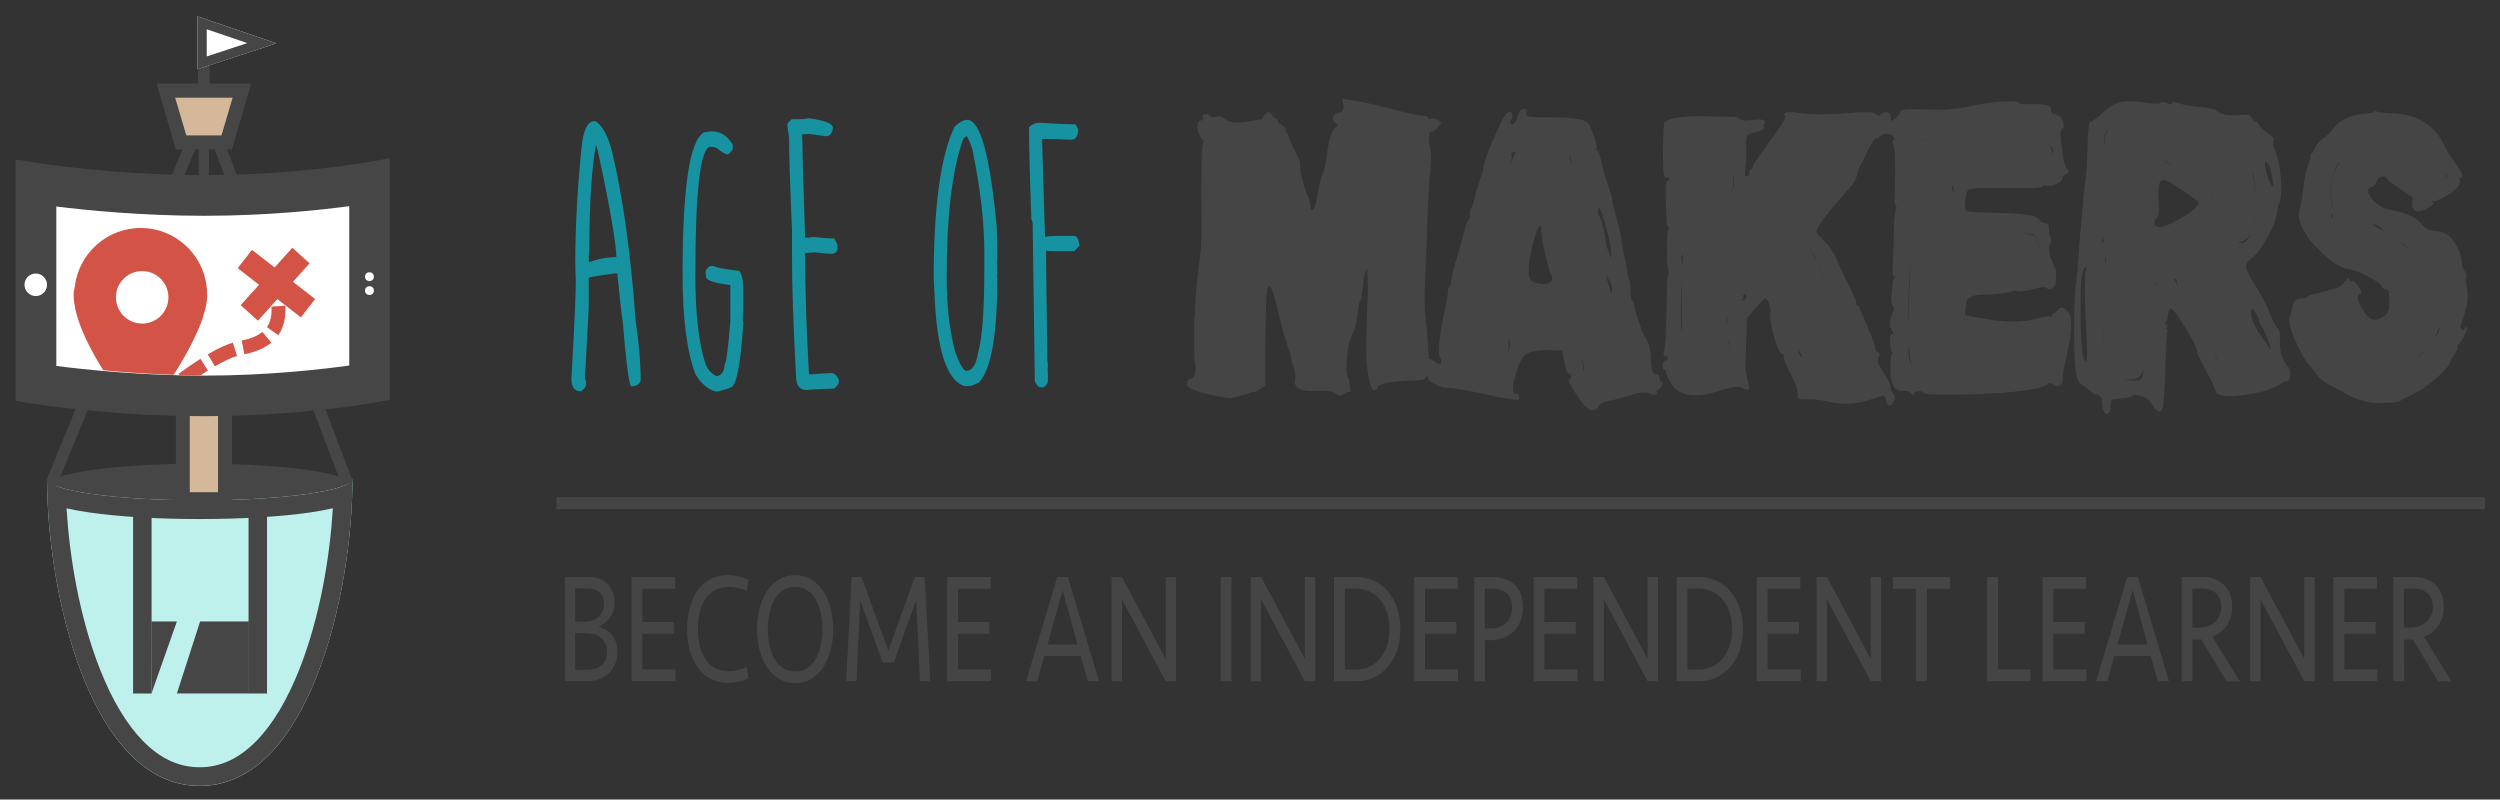 <?xml version="1.0" encoding="utf-8"?>
<!-- Generator: Adobe Illustrator 24.2.1, SVG Export Plug-In . SVG Version: 6.00 Build 0)  -->
<svg version="1.1" id="Layer_1" xmlns="http://www.w3.org/2000/svg" xmlns:xlink="http://www.w3.org/1999/xlink" x="0px" y="0px"
	 viewBox="0 0 2152.5 688.4" xml:space="preserve">
<rect x="0" y="0" width="2152.5" height="688.4" fill="#333333" stroke="none"/>
<style type="text/css">
	.st0{fill:#464646;}
	.st1{fill:#BFF1EC;}
	.st2{fill:#D4B899;}
	.st3{fill:#FFFFFF;}
	.st4{clip-path:url(#SVGID_2_);fill:#D35446;}
	.st5{clip-path:url(#SVGID_2_);fill:#FFFFFF;}
	.st6{clip-path:url(#SVGID_2_);}
	.st7{fill:#D35446;}
	.st8{opacity:0.97;}
	.st9{fill-rule:evenodd;clip-rule:evenodd;fill:#464646;}
	.st10{fill:#1695A3;}
</style>
<g>
	<ellipse class="st0" cx="172" cy="418" rx="131.5" ry="18.8"/>
	<g>
		<path class="st1" d="M303.5,412c0,100-37.8,264.7-131.5,264.7S40.5,512,40.5,412c0,10.4,58.9,18.8,131.5,18.8
			C244.6,430.8,303.5,422.3,303.5,412z"/>
		<path class="st0" d="M286.6,437.6c-2.5,41.1-10.9,93.2-28.7,138.3c-10.6,26.8-23.1,47.8-37.3,62.2c-14.9,15.1-30.8,22.5-48.7,22.5
			c-17.9,0-33.8-7.4-48.7-22.5C109.1,623.7,96.5,602.8,86,576c-17.8-45.1-26.2-97.2-28.7-138.3c5.6,1.3,12.1,2.4,19.4,3.5
			c25.6,3.7,59.4,5.7,95.2,5.7c35.9,0,69.7-2,95.3-5.7C274.5,440.1,281,438.9,286.6,437.6 M303.5,412c0,10.4-58.9,18.8-131.5,18.8
			c-72.6,0-131.5-8.4-131.5-18.8C40.5,512,78.3,676.6,172,676.6S303.5,512,303.5,412L303.5,412z"/>
	</g>
	<g>
		<rect x="157.4" y="174.1" class="st2" width="36.3" height="255.7"/>
		<path class="st0" d="M199.7,435.8h-48.3V168.1h48.3V435.8z M163.4,423.8h24.3V180.1h-24.3V423.8z"/>
	</g>
	<rect x="171.1" y="101.5" class="st0" width="8.8" height="63.1"/>
	<path class="st0" d="M45.1,419c-0.6,0-1.3-0.1-1.9-0.4c-2.6-1.1-3.8-4-2.7-6.5l129-313.5c1.1-2.6,4-3.8,6.5-2.7
		c2.6,1.1,3.8,4,2.7,6.5l-129,313.5C49,417.8,47.1,419,45.1,419z"/>
	
		<rect x="234.6" y="90.5" transform="matrix(0.935 -0.354 0.354 0.935 -76.202 101.626)" class="st0" width="10" height="337.1"/>
	<g>
		<path class="st3" d="M318.1,329.7c0,0-63.1,11.2-142.3,11.2S31,330.3,31,330.3V157.8c0,0,65.9,10.5,144.9,10.5
			s142.3-11.2,142.3-11.2V329.7z"/>
		<path class="st0" d="M175.9,358.3c-79.6,0-144.9-10.3-147.7-10.8l-14.7-2.4V137.3l20.3,3.2c0.6,0.1,65.6,10.3,142.1,10.3
			c76.4,0,138.6-10.8,139.2-10.9l20.5-3.6l0,208l-14.5,2.6C318.5,347.4,255.6,358.3,175.9,358.3z M48.5,315.1
			c23.5,3,72.4,8.3,127.4,8.3c54.7,0,102-5.5,124.8-8.7V177.5c-25.2,3.4-71.2,8.3-124.8,8.3c-54.1,0-101.6-4.8-127.4-8V315.1z"/>
	</g>
	<g>
		<polygon class="st2" points="195.2,122.6 155.9,122.6 142.8,78 208.3,78 		"/>
		<path class="st0" d="M199.7,128.6h-48.3L134.8,72h81.5L199.7,128.6z M160.4,116.6h30.3l9.6-32.5h-49.5L160.4,116.6z"/>
	</g>
	<path class="st0" d="M175.5,83c-2.8,0-5-2.2-5-5V21.2c0-2.8,2.2-5,5-5s5,2.2,5,5V78C180.5,80.8,178.3,83,175.5,83z"/>
	<g>
		<polygon class="st3" points="238,37.3 170,59.6 170,14.1 		"/>
		<path class="st0" d="M178,25.2l34.9,11.9L178,48.6V25.2 M170,14.1v45.6L238,37.3L170,14.1L170,14.1z"/>
	</g>
	<g>
		<defs>
			<path id="SVGID_1_" d="M312.2,312.7c0,0-59.2,10.5-133.4,10.5s-135.9-9.9-135.9-9.9V151.5c0,0,61.8,9.9,135.9,9.9
				s133.4-10.5,133.4-10.5V312.7z"/>
		</defs>
		<clipPath id="SVGID_2_">
			<use xlink:href="#SVGID_1_"  style="overflow:visible;"/>
		</clipPath>
		<path class="st4" d="M178.3,253.5v0.2c0,0.5,0.1,0.9,0.1,1.4c-0.3,7-2.4,15.2-5.7,23.8C158.1,316.6,121,363,121,363
			s-57.6-67.6-57.6-109.4c0-2.1,0.3-4.2,0.9-6.1c3.1-28.8,27.3-51.2,56.9-51.2C152.7,196.3,178.3,221.9,178.3,253.5z"/>
		<circle class="st5" cx="122.4" cy="256" r="22.6"/>
		
			<rect x="227.9" y="209.8" transform="matrix(0.615 -0.789 0.789 0.615 -101.02 281.684)" class="st4" width="20" height="68.9"/>
		
			<rect x="203.7" y="234.6" transform="matrix(0.669 -0.743 0.743 0.669 -103.381 257.144)" class="st4" width="66.5" height="20"/>
		<g class="st6">
			<path class="st7" d="M123,362.5l-8.1-8.9c0.1-0.1,3.7-3.4,9.6-8.3l7.8,9.1C126.6,359.3,123,362.5,123,362.5z"/>
			<path class="st7" d="M137.7,349.8l-7.7-9.2c6-5,12-9.8,17.8-14.2l7.3,9.5C149.5,340.2,143.6,344.9,137.7,349.8z M160.8,331.6
				l-7.1-9.7c6.7-4.9,13.1-9.3,18.9-13l6.4,10.1C173.4,322.6,167.3,326.9,160.8,331.6z M185,315.4l-6.1-10.3
				c8.2-4.8,15.5-8.3,21.6-10.1l3.6,11.5C198.8,308,192.4,311.1,185,315.4z M210.4,305l-2.3-11.8c7.7-1.5,13.7-4,17.8-7.4l7.7,9.2
				C227.9,299.7,220.1,303.1,210.4,305z M239.6,288.6l-9.8-6.9c2.7-3.8,4-8.6,4-14.6c0-1,0-2-0.1-3.1l12-0.8
				c0.1,1.3,0.1,2.6,0.1,3.9C245.7,275.5,243.7,282.7,239.6,288.6z"/>
			<path class="st7" d="M232.8,257.4c-0.3-1.6-0.5-3.1-0.8-4.4c-0.7-3.9-1.3-7-1-9.6l11.9,1.4c-0.1,0.9,0.5,3.8,0.9,6
				c0.3,1.5,0.6,3,0.8,4.7L232.8,257.4z"/>
		</g>
	</g>
	<rect x="214" y="439" class="st0" width="15.9" height="158.1"/>
	<rect x="114.6" y="439" class="st0" width="15.9" height="158.1"/>
	<polygon class="st0" points="152.3,535.1 130.3,535.1 130.4,597.1 	"/>
	<polygon class="st0" points="214.3,535.1 172.3,535.1 152.3,597.1 214.3,597.1 	"/>
	<circle class="st3" cx="30.8" cy="245.2" r="9.7"/>
	<circle class="st3" cx="318.1" cy="238.2" r="3.8"/>
	<circle class="st3" cx="318.1" cy="250.2" r="3.8"/>
</g>
<g class="st8">
	<g>
		<path class="st0" d="M531.5,561.4c0,3.7-0.6,7.1-1.9,10.2c-1.2,3.1-3,5.8-5.3,8s-5,3.9-8.3,5.1c-3.2,1.2-6.8,1.8-10.7,1.8h-19
			v-89.7h20.9c3.2,0,6.2,0.5,8.9,1.5c2.7,1,5,2.5,6.9,4.4c1.9,1.9,3.4,4.2,4.5,6.9c1,2.7,1.6,5.6,1.6,8.9c0,5.2-1.3,9.6-3.9,13.1
			s-5.9,6.2-10,8c5,1.3,9,3.7,11.9,7.4C530,550.7,531.5,555.5,531.5,561.4z M503.8,535.3c2.3,0,4.4-0.4,6.4-1.1
			c2-0.7,3.7-1.7,5.2-3.1c1.4-1.3,2.6-2.9,3.4-4.8c0.8-1.9,1.2-4,1.2-6.4c0-4.4-1.3-7.8-3.8-10c-2.5-2.2-5.8-3.3-9.9-3.3h-11.1v28.7
			H503.8z M522.6,561c0-2.7-0.5-5-1.4-7s-2.2-3.7-3.9-5s-3.5-2.3-5.7-2.9c-2.2-0.6-4.5-0.9-6.9-0.9h-9.5v31.5H506
			c5.1,0,9.1-1.3,12.1-4C521.1,570.1,522.6,566.2,522.6,561z"/>
		<path class="st0" d="M543.8,496.8h37.5v10.1h-28.2v28.7h27v10.1h-27v30.7h28.5v10.1h-37.8V496.8z"/>
		<path class="st0" d="M626.6,495.2c3,0,6.2,0.4,9.5,1.1c3.3,0.8,6.1,1.8,8.3,3l-1.5,9.6c-2.3-1.1-4.7-2-7.4-2.6
			c-2.6-0.7-5.2-1-7.8-1c-8.4,0-15,3.1-19.7,9.4c-4.7,6.3-7.1,15.3-7.1,26.9c0,11.7,2.4,20.7,7.1,26.9c4.7,6.3,11.3,9.4,19.7,9.4
			c2.6,0,5.2-0.3,7.8-1s5.1-1.5,7.4-2.6l1.5,9.6c-2.2,1.3-5,2.3-8.3,3c-3.3,0.8-6.5,1.1-9.5,1.1c-5.5,0-10.5-1.2-14.8-3.5
			c-4.3-2.3-8-5.6-11-9.7c-3-4.1-5.2-9-6.8-14.7c-1.6-5.7-2.4-11.9-2.4-18.6s0.8-12.9,2.4-18.6c1.6-5.7,3.9-10.6,6.8-14.7
			c3-4.1,6.6-7.4,11-9.7C616.1,496.4,621.1,495.2,626.6,495.2z"/>
		<path class="st0" d="M684.6,588.2c-5.3,0-9.9-1.3-14-3.8c-4.1-2.5-7.5-5.9-10.3-10.1c-2.8-4.2-4.9-9.2-6.3-14.8
			c-1.4-5.7-2.2-11.6-2.2-17.8s0.7-12.1,2.2-17.8c1.4-5.7,3.6-10.6,6.3-14.8c2.8-4.2,6.2-7.6,10.3-10.1c4.1-2.5,8.8-3.8,14-3.8
			c5.3,0,9.9,1.3,14,3.8c4.1,2.5,7.5,5.9,10.3,10.1c2.8,4.2,4.9,9.2,6.3,14.8c1.4,5.7,2.2,11.6,2.2,17.8s-0.7,12.1-2.2,17.8
			c-1.5,5.7-3.6,10.6-6.3,14.8c-2.8,4.2-6.2,7.6-10.3,10.1C694.5,586.9,689.8,588.2,684.6,588.2z M684.6,578.2
			c3.8,0,7.2-0.9,10.2-2.8c3-1.9,5.4-4.5,7.4-7.8c2-3.3,3.4-7.2,4.4-11.7c1-4.4,1.5-9.2,1.5-14.2c0-5-0.5-9.8-1.5-14.2
			s-2.5-8.3-4.4-11.6c-2-3.3-4.4-5.9-7.4-7.8c-3-1.9-6.4-2.9-10.2-2.9c-3.8,0-7.2,1-10.2,2.9c-3,1.9-5.4,4.5-7.4,7.8
			c-2,3.3-3.4,7.1-4.4,11.6c-1,4.4-1.5,9.2-1.5,14.2c0,5,0.5,9.8,1.5,14.2c1,4.4,2.5,8.3,4.4,11.7c2,3.3,4.4,5.9,7.4,7.8
			C677.3,577.2,680.7,578.2,684.6,578.2z"/>
		<path class="st0" d="M787.7,496.8h8.4l4.9,89.7h-8.9l-3.2-69.9l-19.4,53.8H760l-19.4-53.8l-3.2,69.9h-8.9l4.9-89.7h8.4l23,63.5
			L787.7,496.8z"/>
		<path class="st0" d="M815.5,496.8H853v10.1h-28.2v28.7h27v10.1h-27v30.7h28.5v10.1h-37.8V496.8z"/>
		<path class="st0" d="M946.2,586.5h-9.5l-6.2-21.7h-31.4l-6.1,21.7h-9.5l26.8-89.7h9.1L946.2,586.5z M901.9,554.9h25.9l-12.9-46.8
			L901.9,554.9z"/>
		<path class="st0" d="M1003.7,586.5L966,516.1v70.5h-8.9v-89.7h8.9l37.7,70.5v-70.5h8.9v89.7H1003.7z"/>
		<path class="st0" d="M1060.3,586.5h-9.3v-89.7h9.3V586.5z"/>
		<path class="st0" d="M1123.5,586.5l-37.7-70.5v70.5h-8.9v-89.7h8.9l37.7,70.5v-70.5h8.9v89.7H1123.5z"/>
		<path class="st0" d="M1148.6,496.8h18.7c5.8,0,11,1.1,15.8,3.4c4.7,2.2,8.8,5.4,12.1,9.4c3.4,4,6,8.7,7.8,14.2
			c1.8,5.5,2.7,11.5,2.7,17.9s-0.9,12.4-2.7,17.9c-1.8,5.5-4.4,10.2-7.8,14.2c-3.4,4-7.4,7.1-12.1,9.4c-4.7,2.2-10,3.4-15.8,3.4
			h-18.7V496.8z M1167.3,576.6c4,0,7.8-0.8,11.4-2.4c3.5-1.6,6.6-3.8,9.2-6.8s4.7-6.6,6.2-10.9s2.3-9.2,2.3-14.8
			c0-5.5-0.8-10.4-2.3-14.8c-1.5-4.4-3.6-8-6.2-11c-2.6-3-5.7-5.2-9.2-6.8c-3.5-1.6-7.3-2.4-11.4-2.4h-9.4v69.8H1167.3z"/>
		<path class="st0" d="M1217.6,496.8h37.5v10.1h-28.2v28.7h27v10.1h-27v30.7h28.5v10.1h-37.8V496.8z"/>
		<path class="st0" d="M1311.2,523.1c0,4.3-0.7,8.2-2.1,11.7c-1.4,3.5-3.4,6.4-5.9,8.8s-5.5,4.3-8.9,5.6c-3.4,1.3-7.1,2-11.1,2h-4.6
			v35.4h-9.3v-89.7h16.3c3.6,0,7,0.5,10.2,1.6c3.1,1.1,5.9,2.7,8.2,4.9c2.3,2.2,4.1,4.9,5.5,8.2
			C1310.5,514.8,1311.2,518.7,1311.2,523.1z M1301.9,523c0-3-0.4-5.5-1.3-7.5c-0.9-2-2.1-3.7-3.6-5c-1.5-1.3-3.3-2.2-5.4-2.8
			c-2.1-0.6-4.2-0.9-6.5-0.9h-6.7v34.4h5c2.7,0,5.2-0.4,7.4-1.2c2.3-0.8,4.2-2,5.9-3.6c1.6-1.6,2.9-3.5,3.8-5.7
			C1301.4,528.4,1301.9,525.8,1301.9,523z"/>
		<path class="st0" d="M1320.4,496.8h37.5v10.1h-28.2v28.7h27v10.1h-27v30.7h28.5v10.1h-37.8V496.8z"/>
		<path class="st0" d="M1418.6,586.5l-37.7-70.5v70.5h-8.9v-89.7h8.9l37.7,70.5v-70.5h8.9v89.7H1418.6z"/>
		<path class="st0" d="M1443.6,496.8h18.7c5.8,0,11,1.1,15.8,3.4c4.7,2.2,8.8,5.4,12.1,9.4c3.4,4,6,8.7,7.8,14.2
			c1.8,5.5,2.7,11.5,2.7,17.9s-0.9,12.4-2.7,17.9c-1.8,5.5-4.4,10.2-7.8,14.2c-3.4,4-7.4,7.1-12.1,9.4c-4.7,2.2-10,3.4-15.8,3.4
			h-18.7V496.8z M1462.3,576.6c4,0,7.8-0.8,11.4-2.4c3.5-1.6,6.6-3.8,9.2-6.8s4.7-6.6,6.2-10.9s2.3-9.2,2.3-14.8
			c0-5.5-0.8-10.4-2.3-14.8c-1.5-4.4-3.6-8-6.2-11c-2.6-3-5.7-5.2-9.2-6.8c-3.5-1.6-7.3-2.4-11.4-2.4h-9.4v69.8H1462.3z"/>
		<path class="st0" d="M1512.6,496.8h37.5v10.1h-28.2v28.7h27v10.1h-27v30.7h28.5v10.1h-37.8V496.8z"/>
		<path class="st0" d="M1610.7,586.5l-37.7-70.5v70.5h-8.9v-89.7h8.9l37.7,70.5v-70.5h8.9v89.7H1610.7z"/>
		<path class="st0" d="M1678.9,496.8v10.1H1659v79.6h-9.3v-79.6h-19.8v-10.1H1678.9z"/>
		<path class="st0" d="M1720.2,496.8v79.6h28.1v10.1h-37.4v-89.7H1720.2z"/>
		<path class="st0" d="M1758.6,496.8h37.5v10.1h-28.2v28.7h27v10.1h-27v30.7h28.5v10.1h-37.8V496.8z"/>
		<path class="st0" d="M1867.5,586.5h-9.5l-6.2-21.7h-31.4l-6.1,21.7h-9.5l26.8-89.7h9.1L1867.5,586.5z M1823.2,554.9h25.9
			l-12.9-46.8L1823.2,554.9z"/>
		<path class="st0" d="M1887.7,586.5h-9.3v-89.7h17.5c3.6,0,7,0.5,10.2,1.6c3.1,1.1,5.9,2.7,8.2,4.8c2.4,2.1,4.2,4.8,5.6,7.9
			c1.3,3.2,2,6.8,2,11c0,6.2-1.5,11.6-4.5,16.2c-3,4.6-7.2,7.9-12.6,10l23.7,38.3h-11.4l-21.9-36.1c-0.3,0-0.8,0-1.5,0.1
			c-0.7,0-1.4,0.1-2.1,0.1c-0.7,0-1.5,0-2.2,0s-1.3,0-1.7,0V586.5z M1912.6,522.4c0-2.8-0.5-5.2-1.4-7.2c-0.9-2-2.1-3.6-3.7-4.9
			c-1.6-1.2-3.3-2.1-5.4-2.7c-2-0.6-4.1-0.9-6.4-0.9h-8.1v33.8h4.6c2.8,0,5.5-0.4,7.9-1.1c2.5-0.7,4.6-1.8,6.4-3.3
			c1.8-1.5,3.2-3.4,4.3-5.7C1912,528.3,1912.6,525.6,1912.6,522.4z"/>
		<path class="st0" d="M1984,586.5l-37.7-70.5v70.5h-8.9v-89.7h8.9l37.7,70.5v-70.5h8.9v89.7H1984z"/>
		<path class="st0" d="M2009.1,496.8h37.5v10.1h-28.2v28.7h27v10.1h-27v30.7h28.5v10.1h-37.8V496.8z"/>
		<path class="st0" d="M2069.9,586.5h-9.3v-89.7h17.5c3.6,0,7,0.5,10.2,1.6c3.1,1.1,5.9,2.7,8.2,4.8c2.4,2.1,4.2,4.8,5.6,7.9
			c1.3,3.2,2,6.8,2,11c0,6.2-1.5,11.6-4.5,16.2c-3,4.6-7.2,7.9-12.6,10l23.7,38.3h-11.4l-21.9-36.1c-0.3,0-0.8,0-1.5,0.1
			c-0.7,0-1.4,0.1-2.1,0.1c-0.7,0-1.5,0-2.2,0s-1.3,0-1.7,0V586.5z M2094.7,522.4c0-2.8-0.5-5.2-1.4-7.2c-0.9-2-2.1-3.6-3.7-4.9
			c-1.6-1.2-3.3-2.1-5.4-2.7c-2-0.6-4.1-0.9-6.4-0.9h-8.1v33.8h4.6c2.8,0,5.5-0.4,7.9-1.1c2.5-0.7,4.6-1.8,6.4-3.3
			c1.8-1.5,3.2-3.4,4.3-5.7C2094.2,528.3,2094.7,525.6,2094.7,522.4z"/>
	</g>
	<g id="Shape_1">
		<g>
			<rect x="479.1" y="428.1" class="st9" width="1660.5" height="10.2"/>
		</g>
	</g>
	<g>
		<path class="st10" d="M511.5,104.4h1.2c5.9,3.6,10.7,12.3,14.2,25.8c9.2,38.2,16.1,86.9,20.4,146.1c2.9,19.2,4.3,36.3,4.3,51.3
			c-1,3.3-3.8,5-8.5,5c-2-5.1-4.3-23.6-6.9-55.5c-0.7-3.4-2.3-17.3-4.7-41.6l-1.1-0.2c-15.7,2-23.5,3.3-23.5,4v25.8l-3.3,60.6
			c0.7,1.4,1.1,3.1,1.1,5c0,1.9-1.4,4-4.3,6.3c-5.6,0-8.4-3.6-8.4-10.8c2.6-46.6,3.8-74.5,3.8-83.8c-0.3-6.1-0.5-12.3-0.5-18.5
			c0.2-31.9,2.1-65.7,5.9-101.4C503.1,110.4,506.6,104.4,511.5,104.4z M513.7,121.4c-4.2,21.6-6.3,53.1-6.3,94.2
			c-0.3,0-0.5,4.3-0.5,12.8v-2.5c8-3,16-4.5,23.9-4.5v2.5c0-13.2-5.4-44.9-16.3-94.9C512.4,123.1,512.2,120.5,513.7,121.4z"/>
		<path class="st10" d="M611.9,113.1h1.1c7.4,0,13.4,3.9,18,11.6v2.3c0,1.8-1.4,3.8-4.1,6c-2.1,0-5.1-1.7-9.2-5.1
			c-1.5-1-3.2-1.5-5.2-1.5h-1.5c-8.2,2.6-12.3,39.3-12.3,110c0,33.8,2.9,59.5,8.8,77c1.6,4.5,4.6,8,9.2,10.4h0.9
			c4.1-1.1,6.2-4.4,6.2-9.9c1.3,0,3-12.2,5-36.6v-32.1V245c3.5,0,5.2,0.3,5.2,1c-17.3-1.8-26-4.2-26-7.5l-0.5-3.3v-0.8
			c0-1.9,1.2-3.6,3.7-5.3h3.6c1.2,1.2,8.4,2.6,21.7,4.1c2.3,3.1,3.5,8.3,3.5,15.7v16.6c0,2.6-0.2,6-0.5,10.1
			c0.3,0.8,0.5,1.7,0.5,2.6c-2.4,37-6.2,55.5-11.4,55.5c0,0.4-3.4,1.5-10.2,3.3h-2.7c-6.4-2-12-6.8-16.7-14.4
			c-7.5-19-11.3-48-11.3-86.9c0-74.1,6.1-114.7,18.4-121.7L611.9,113.1z"/>
		<path class="st10" d="M697.5,101.9l1.1,0.8c-2.3,0-3.5-0.3-3.5-1c14.7,1.8,22,4.5,22,8.3v1.2c-1.1,4.1-3,6.1-5.8,6.1l-14.4-2
			c-0.7,0-2.8,0.2-6.3,0.5l0.2,4.6c0,7.3,0.8,35.4,2.4,84.3h0.5c2.4,0,4.5-0.2,6.2-0.7c7.8,0.9,13.9,1.3,18.3,1.3l2.8,5.1v2.8
			c0,3.5-1.7,5.3-5.1,5.3c-3,0-7.8-0.4-14.4-1.3c-4.4,0.4-7.1,0.7-8.3,0.7v-0.7c0,31.1,1.1,66,3.3,104.7c0.4,0,0.6,0.2,0.6,0.5
			c10.3-0.8,16.9-1.2,19.8-1.2c2.6,1.1,4.4,3.1,5.4,6v1.3c0,1.8-1.3,3.8-4,6c-13.1,0.4-21,0.9-23.6,1.3c-6.2,0-9.3-3.9-9.3-11.8
			c-2.3-42.2-3.5-77.3-3.5-105.5v-21.2c-1.7-38.9-2.5-65-2.5-78.5c-1-6.6-1.5-10.8-1.5-12.4l3.8-3.8h6.7
			C690.6,102.7,693.5,102.4,697.5,101.9z"/>
		<path class="st10" d="M832.8,103.2c11.2,0,19.7,30.8,25.4,92.4c0.3,5.9,0.5,13.2,0.5,22.2v2.6c0,1.8-0.1,3.5-0.4,5.3
			c0.2,0.4,0.4,2.2,0.4,5.3v0.7c0,3.1-0.1,4.9-0.4,5.3c0.2,1.8,0.4,2.9,0.4,3.3c0,47.5-5.2,77.1-15.6,88.8c-4.2,2.2-7.1,3.3-8.8,3.3
			h-4c-13.5-4.3-21.8-25.9-24.9-64.8l-1.5-27.2c0-62.7,6-106.5,18-131.3C825.9,105.2,829.5,103.2,832.8,103.2z M815.1,238.4
			c0,24.6,2.4,46.2,7.3,64.6c4,10.8,7.2,16.2,9.4,16.2h0.5c5,0,8.3-5.4,9.9-16.1c3.5-11.3,5.3-35.5,5.3-72.7v-13.2
			c0-25.7-3.4-55.3-10.3-88.6c-2.2-6.6-3.9-10.4-5-11.4c-1.8,0.9-3,2.3-3.5,4.3C819.7,147.4,815.1,186.3,815.1,238.4z"/>
		<path class="st10" d="M894.7,105.7c13.5,0.9,23.9,1.3,31.4,1.3l2.2,4.5c0,5.9-2.1,8.8-6.2,8.8c-8.5-0.4-16.8-0.7-24.9-0.7
			l2.4,79.5v0.5l0.2,4.3c3.1-0.6,7.1-0.8,12-0.8h12.9c2.5,0,4,2.8,4.7,8.4l-4.5,4.8H910c-6.2,0-9.3-0.2-9.3-0.7v7.3
			c0,6.4,0.3,32.9,1,79.5v7.1l0.5,4c0,2.8-0.1,4.1-0.2,4.1l0.2,3.1v7.5c0,1.8-1.2,3.5-3.7,5.3h-2.4c-1.8,0-3.5-1.7-5.1-5.1
			l-1.9-136.6l-2.1-6.6l1,2.6c-1.3-35-2-61.1-2-78.3C888.7,107,891.6,105.7,894.7,105.7z"/>
	</g>
	<g>
		<path class="st0" d="M1155.6,85.1l8.8,1.2c5.6,0.9,12.2,2.3,19.9,4.1l23.7,6c8.5,2.1,14.1,3.2,16.7,3.2c2.7,0,4.3,0.6,4.9,1.8
			c0.5,1.2,1.5,1.5,2.9,0.8c1.4-0.7,3.3-0.3,5.5,1.4l3.3,2.4l-3.4,3.7c-2.3,2.5-4.1,3.8-5.5,3.8c-2.7,0-2.9,5.3-0.7,15.9
			c0.7,3.3,0.6,8.2-0.1,14.8c-1.2,11.3-2.4,33.8-3.4,67.5c-0.6,16.6-1.1,28.9-1.5,37.1c-0.4,7.4-0.2,15.4,0.7,23.8
			c3,29.1,3.6,46,1.7,50.7c-1.1,2.7-4.4,4.2-10.2,4.3c-21,0.5-31.9,2.5-32.7,6c-0.4,1.5-1.4,2.3-3.2,2.3c-2.1,0-4-6-5.7-17.9
			c-1.4-9.3-1.2-31.7,0.5-67.5l-0.6-18.9l-0.6,0.6c-1.4,1.6-2.5,6.4-3.2,14.3c-0.7,7.9-1.4,12.2-2.3,12.8c-0.8,0.7-1.6,4.4-2.3,11.3
			c-0.7,6.9-2.3,12.7-4.6,17.6c-2.4,4.9-4,12.1-4.7,21.6c-0.7,9.5-0.1,15,1.8,16.4l1.7,10.7l-1.1,0.5c-1.2-0.3-2.9,0.4-5.2,2
			c-2.2,1.6-4.5,1.4-6.8-0.6c-2.4-2-8.3-2.8-17.7-2.3c-11.6,0.8-17.4-2-17.5-8.5c1.1-3,1-6.6-0.6-11c-1.6-4.5-2.4-7.4-2.4-8.9
			c0-1.4-0.5-3.3-1.4-5.6c-2.8-6.8-6.8-21.2-12-43c-2.2-9.4-4.4-13.7-6.5-13.1c-1.4,3.1-2.2,21.5-2.4,55.2v30.2l-4.4,3.1
			c-2.9,2-4.7,2.9-5.5,2.7c-0.8-0.2-1.5-0.1-2.3,0.3c-2.1,0.8-7.4,2.4-16,4.7c-1.5,0.4-6.5-0.2-14.8-1.8
			c-16.3-3.4-24.4-6.7-24.4-10.1c0-2.5,1.1-4,3.2-4.4c1.6-0.3,2.8-1.9,3.7-4.8c0.8-2.9,0.8-5.4-0.1-7.4c-0.2-0.5-0.4-4.3-0.5-11.4
			c-0.1-7.1-0.1-14.1-0.1-21c0.1-6.9,0.2-10.4,0.5-10.4c0.1,0,0.3-4,0.7-11.9c0.5-10.5,1.6-22.4,3.5-35.7c1.1-7.9,1.7-16.2,1.6-24.7
			c-0.5-51.7,0.2-77.5,1.9-77.5c-4.6-5.7-6.3-10.8-5.1-15.3c0.4-1.7,1.7-2.6,3.9-2.6l0.9-1.8c-1.4-1.2-1.3-2.3,0.5-3.1
			c1.7-0.9,3.3-0.6,4.7,0.8c1.4,1.5,3.3,1.9,5.9,1.1c2.5-0.9,5-0.3,7.5,1.8c3.6,3.3,10,4,19.3,2.3c6.1-1.1,9.8-1.7,11.1-1.8
			c1.5-0.1,2.3-0.7,2.3-1.8c0-1,1-2.2,2.9-3.7c1.8-1.4,3.3-1.1,4.6,1.1c1.2,2.2,2.4,3.4,3.5,3.4c1.1,0,1.7,0.7,1.7,2
			c0,1.3,1.3,2.6,4,4l3.1,3.1c-0.6,0.8-0.2,2.3,1.3,4.4c1.4,2.2,2.2,4,2.3,5.3c0.1,1.3,1.6,4.6,4.4,9.8c2.8,5.2,4.2,8.9,4.2,11.1
			c0,7.4,2.3,16.7,6.8,27.9c1.4,3.5,2.1,6.4,2.1,8.7c0,0.9,0.2,1.6,0.5,2.1c0.3,0.5,0.8,0.6,1.3,0.4c1.8-0.8,3.5-6.6,5-17.2
			c0.7-4.8,2.4-10.9,5.2-18.3c0.8-2.2,1.5-6.2,2.2-11.9c1.6-13.8,4.4-21.9,8.3-24.1c1.3-0.7,1.1-1.8-0.6-3.2c-4.7-4-3.7-7,3.1-9
			c2.7-0.8,3.9-3,3.4-6.4L1155.6,85.1z"/>
		<path class="st0" d="M1312.4,93.7c1.7-0.1,2.4,1.2,1.8,3.8c-0.4,1.9,1.3,3,5.1,3.2c2.1,0.2,6.1,0.3,12.2,0.2
			c20.8,0,32.6,1.6,35.6,4.9c1.4,1.6,3.2,5.4,5.2,11.4c2.1,6,2.8,9.5,2.3,10.6c-0.6,1.3-0.5,2,0.5,2c1.4,0,2.7,4.1,4.1,12.4
			c0.5,2.4,2.1,7.9,5,16.3c2.9,8.6,4.1,13,3.8,13c-0.4,0,0.9,5.4,3.8,16.3c2.9,11,4.3,17.6,4.3,19.7c0.1,2.2,0.8,6.2,2.2,11.9
			c1.4,5.5,2.3,10,2.6,13.6c0.3,3.3,0.8,5.6,1.6,7.2c0.8,1.6,1.2,5.1,1.4,10.5c0.2,5.4,0.6,8.1,1.5,8.1c0.8,0,1.1,0.8,1.1,2.3
			c0,1.1,1.3,5.8,3.9,14c2.6,8.2,4.3,12.7,5,13.5c4,4.9,5.9,11.9,5.9,21.1c0,8.4,1.8,12.7,5.4,12.7c1.4,0,2.1,1,2.1,3s0.5,3,1.5,3
			c2.4,0,1.9,2.2-1.6,6.6c-2.1,0.7-2.8,1.7-2.2,3.1c0.8,1.7-1.1,2.1-5.7,1.2c-2.4-2.1-7.7-1.9-16,0.6c-8.1,2.5-14.5,4.3-19.3,5.2
			c-4.6,0.9-7.5,2.3-8.7,4.3c-4,6.4-9.2,5-15.6-4.1c-8.8-12.5-12.1-18.8-9.9-18.8c0.9,0,1.4-0.9,1.4-2.7c0-1.9-0.6-2.6-1.7-2
			s-2.4-2.6-3.9-9.6l-2.1-10.5l-9.9-0.2c-6.5-0.2-12.2,0.3-17,1.6c-4.8,1.3-8.4,5.3-10.7,12.1c-5.3,15.4-6.2,23.4-2.7,24.1
			c1.4-0.8,2.5-0.1,3.2,2.1c0.5,1.7,0,2.6-1.5,2.7c-1,0.1-3-0.1-6.2-0.6c-5.8-0.8-11.6-1.9-17.5-3.2c-19.1-4.4-31.7-6.5-37.9-6.4
			c-1.5,0.1-4.4-0.9-8.6-2.9c-4.2-2-6.3-3.5-6.4-4.3c-0.2-0.9-0.3-3-0.6-6.3c-0.2-3.3-0.9-5.1-1.9-5.5c-1.7-0.8-1.1-2.9,1.8-6.4
			c1.3,0,3.5,1,6.5,3.1c4.8,3.2,6.4,2.1,4.8-3.1c-2.9-2.8-1.6-17.1,3.8-42.7c1.7-7.9,2.5-13,2.6-15.3c0.1-2.3,0.5-3.5,1.1-3.5
			s1.4-2.5,2.1-7.4c0.7-4.9,1.9-10.1,3.7-15.5c1.7-5.2,3.8-12.3,6-21.2c2.3-9,3.8-13.4,4.7-13.4c0.8,0,1.1-1.6,1.1-4.9
			c0-3.3,0.5-5.2,1.4-6c0.8-0.7,1.6-2.9,2.3-6.6c0.7-3.5,2.2-8.7,4.7-15.9c2.4-7,3.5-10.8,3.5-11.4c0-4.9,4.8-17.6,14.5-38.2
			c4.7-9.9,8.1-12.7,10-8.4c0.7,1.4,0.5,3.1-0.7,4.9c-0.9,1.5-1,2.7-0.4,3.6c0.6,0.9,1.6,0.8,2.9-0.2c1.1-0.9,2.2-3.2,3.3-6.9
			C1308.1,95.7,1309.9,93.8,1312.4,93.7z M1254.9,303.5c0,3.2-0.1,4.1-0.3,2.9C1254.6,303.7,1254.7,302.7,1254.9,303.5z M1262,224.5
			c0-1.3,0.5-2,1.5-2c1,0,1.5,0.7,1.5,2c0,1.3-0.5,2-1.5,2C1262.5,226.5,1262,225.8,1262,224.5z M1293.1,317.7
			c-0.2,1.3-1,2.1-2.6,2.3c-1.6,0.1-3,0.3-4.1,0.6c-11.9,2-15.3,2.5-10.2,1.5C1287.4,319.8,1293,318.3,1293.1,317.7z M1298.3,292.8
			c1.1,1.7,1,5.5-0.3,11.3c-0.1,0.2-0.2,0.6-0.3,1.1c-0.2,0.7-0.2,1-0.2,0.9C1300.8,297.4,1301.2,293,1298.3,292.8z M1305,130.8
			l-1,0.2c-0.5,0-0.8,0-0.9,0c-0.8,0.1-1.3,0.4-1.7,0.8c-0.3,0.4-0.4,0.9-0.2,1.4c1,2.2,0.2,6-2.3,11.1
			C1302.9,136.1,1304.9,131.6,1305,130.8z M1326.2,194.4c-1.7-0.2-4,5.7-7,17.9c-4.3,18.4-4.1,28.5,0.6,30.2
			c8.1,3.1,13.5,2.8,16-0.6c1.1-1.5,1-3.3-0.3-5.3c-1.1-1.7-2.8-7.5-5-17.3c-2.2-9.8-3.3-16.5-3.3-20.1
			C1327.2,196.1,1326.9,194.5,1326.2,194.4z M1339.2,107.6c0.5,0,1,0.2,1.6,0.5l-0.9,1.2l-1.9-1.1
			C1338.3,107.8,1338.7,107.6,1339.2,107.6z M1346.3,123.9c1.1,0.1,1.7,0.6,1.7,1.5l-0.6-0.3c-1.2-0.8-3.5-0.8-6.8,0.2l3.3-0.9
			C1344.9,124.1,1345.7,123.9,1346.3,123.9z M1344,228.1c-0.4-1.4,0,0,1.3,4.3C1345.3,232.5,1344.9,231.1,1344,228.1z M1346.1,234.4
			c1.3,0.6,2,1.5,2.2,2.7c-0.2,1.3-0.7,1-1.7-0.9C1345.6,234.6,1345.5,234,1346.1,234.4z M1350.4,132.1c0.9,2.8,1.7,5.3,2.3,7.3
			l0.7,2.3c0.3-2.1-0.5-4.9-2.3-8.2C1350.6,132.7,1350.4,132.2,1350.4,132.1z M1354.4,145.1c0.6,0.2,0.9,0.7,0.8,1.5
			c-0.1,0.8,0,1.5,0.1,2L1354.4,145.1z M1361.2,147.1c1.1,0,1.6,0.7,1.6,2c0,1.3-0.2,2-0.7,2c-0.5,0-1-0.7-1.6-2
			C1359.9,147.8,1360.2,147.1,1361.2,147.1z M1362.3,308.9c0.6,8.3,1.1,11.7,1.6,10.1C1363.5,313.4,1363,310,1362.3,308.9z
			 M1363.8,153.8c1.4,0.9,2.1,2,2.1,3.2c0,1.3-0.5,2-1.5,2c-1,0-1.5-1-1.5-3.1C1362.8,154,1363.1,153.3,1363.8,153.8z M1364.8,323.7
			c-0.6-2.4-0.3-0.9,0.9,4.6C1365.8,328.6,1365.5,327,1364.8,323.7z M1367.7,333c-4.9-5.6,0.4-5.2,15.9,1.2
			C1390.4,341.9,1385.1,341.5,1367.7,333z M1376.9,178.7c-0.3,0-0.5,0.4-0.7,1.1c-0.8,2.6-0.8,4.3-0.1,5c2.7,2.7,5,11.7,7,26.7
			l3.7,10.5c0.7-0.6,0.8-2.9,0.3-7c-0.6-5-2.4-12.8-5.4-23.4C1379.2,183.1,1377.6,178.8,1376.9,178.7z M1379.4,227.7
			c1.7,2.2,2.1,3.2,0.9,2.7C1379.3,229,1379,228.1,1379.4,227.7z M1382.4,236.7c3.3,10.8,5,16.3,4.9,16.6
			C1389.2,248.3,1387.5,242.8,1382.4,236.7z M1389.5,235.4c0-2,0.2-3,0.6-3c0.4,0,0.9,1,1.4,3c0.6,2,0.4,3-0.6,3
			C1390,238.4,1389.5,237.4,1389.5,235.4z M1407.3,327.6c0.6,1.9,0.7,2.7,0.2,2.3C1407.3,329.1,1407.2,328.4,1407.3,327.6z"/>
		<path class="st0" d="M1608,96.6c3.7,0,6.1,0.6,7.2,1.7c1.4,1.7,2.9,1.8,4.3,0.2c1.4-1.6,3.3-2.2,5.6-1.7c3.2,0.6,3.8,4,1.9,10.1
			c-0.5,1.4-0.5,2.4,0,2.8c0.5,0.5,1.7,0.7,3.7,0.7c2.1,0,3.4,0.2,3.7,0.5c0.3,0.4,0.1,1.2-0.9,2.5c-1.3,2.1-3.8,2.9-7.5,2.2
			c-3.7-0.7-6.1-0.1-7.2,1.7c-1.1,1.8-2.2,2.4-3.4,1.9c-1.6-0.7-5.6,6.2-12.1,20.6c-1.1,2.1-1.9,3.5-2.5,4.2
			c-0.6,0.7-1.3,2.8-1.9,6.5c-0.7,3.6-2.6,7.1-5.7,10.5c-19.5,21.7-29.2,34.4-29.2,38.3c0,1.3,2.2,4,6.6,8.1
			c4.3,4,8.1,9.8,11.4,17.4c3.2,7.6,6.8,15.1,10.6,22.4c3.7,7.2,5.6,11.7,5.6,13.3c0,1.7,0.4,2.6,1.1,2.6c0.8,0,1.6,1.3,2.6,3.8
			c1.1,2.8,3.5,8.5,7,16.9c3.7,8.6,5.6,13.9,5.6,15.6c0,1.8,0.8,3.1,2.5,4c1.6,0.8,1.9,1.9,0.8,3.4c-1.9,2.6-1.1,6.6,2.5,11.8
			c5,7.2,7.5,12.3,7.5,15.1c0,1.5,0.8,3.4,2.4,5.5c1.6,2.1,1.8,4.2,0.6,6.1c-3.4,5.5-5.7,5.1-7-1.2c-0.5-2.7-1.9-3.8-4-3.1l-9.8,3.2
			c-11.6,4-24,4.4-37.1,1.4c-5.4-1.3-11-1.9-16.8-1.7c-4,0.1-6.4-0.1-7.2-0.5c-0.8-0.4-1.1-1.7-1-3.8c0.3-3-1.6-8.6-5.8-16.9
			c-4.2-8.4-6.3-13.6-6.3-15.4c0-1.7-0.4-2.6-1.3-2.6c-1.8,0-4.2-5-7.1-15c-2.9-10-3.9-16.6-3-19.6c0.5-1.7,0.1-4.3-1-7.8
			c-1.1-3.5-2.2-5.2-3.3-5.3c-1.1-0.1-4,2.8-8.8,8.5l-7.2,8.5l-0.6,18.8c-0.4,13.6-0.6,21.2-0.7,22.7c0,2.5,0.6,6.4,1.8,11.4
			c1.2,5,1.6,7.8,1.1,8.4c-0.5,0.6-2.3,0.2-5.3-1.4c-3-1.5-9-0.9-17.8,2c-22.7,7.5-37.5,5.4-44.2-6.4c-2.5-4.4-3.8-7.3-3.8-8.9
			c0-1.4-0.5-2.1-1.5-2.1c-1,0-1.5-1.3-1.5-4c0-2.6,0.7-4,2.2-4s2.2-0.7,2.2-2c0-1.3-0.8-2-2.3-2c-1.2-0.7-1.7-1.3-1.5-1.8
			c1.7-3.7,2.6-20.4,2.9-50.2c0.2-11.4,0.6-17.6,1.3-18.6c0.7-0.9,0.7-2,0.1-3.4c-0.8-1.9-1.2-8.3-1.2-19.1
			c0-10.8,0.5-16.2,1.4-16.2c1.1,0,1.1-0.5,0-1.5c-1.1-0.9-1.7-2.7-1.8-5.3c-1.1-23.1-0.8-34.6,0.7-34.6c1.4,0,1.8-0.7,1.2-2.1
			c-0.6-1.4-1.4-1.7-2.2-1c-0.8,0.7-1.5-0.1-1.9-2.4c-0.7-3.2-1-11.3-0.8-24.5c0.2-13.2,0.6-20.1,1.3-20.7
			c4.6-3.8,17.4-5.4,38.6-4.9c9.4,0.3,15.9,0.4,19.3,0.3c3.4-0.1,5.8,0.6,7.1,2c1.3,1.4,4.8,1.7,10.4,0.9c5.7-0.8,9.3-0.6,10.7,0.6
			l0.5,2c-1.2,0-1.6,1-1,2.9c0.5,1.9-1.1,3.3-4.8,4.1c-5.6,1.3-8.8,2.5-9.6,3.7c-0.8,1.1-1.1,5-0.9,11.8c0.2,8.1-0.2,14.1-0.9,17.9
			c-0.7,3.7-0.3,5.5,1.3,5.5c1.4,0,2.2-1,2.2-3c0-2,0.5-3,1.5-3c1,0,1.5-0.8,1.5-2.3c0-1.3,5-8.7,14.9-22.1
			c9.9-13.4,14.3-20.6,13.1-21.6c-1.9-1.6-1.2-2.7,2.1-3.2c2.4-0.4,5.1-0.3,8.3,0.3c9.5,2,26.5,2,51-0.2
			C1602.6,96.7,1605.8,96.6,1608,96.6z M1448.3,241c-0.7,7.9-1,17-1.1,27.2c0,10.2,0.3,16.1,1,17.5
			C1448,270.5,1448,255.6,1448.3,241z M1448.3,289.8c0,0.5,0,1.2,0.1,2.1c0,0.9,0.1,1.5,0.1,1.8
			C1447.3,291.9,1447.3,290.6,1448.3,289.8z M1449.1,218.2c-0.3,0.8-0.6,1.5-1,2.1c-0.6,0.8-0.6,3,0.1,6.6c0.2,0.8,0.3,1.9,0.3,3.2
			C1448.7,227.6,1448.9,223.6,1449.1,218.2z M1449.1,316.7v2.4C1448.2,318.7,1448.2,317.9,1449.1,316.7z M1456.5,121.9l-5.5,0.5
			l0.1,1.5l-0.1-1.7c0.1,0,0.9-0.1,2.5-0.2C1455.1,122,1456.1,121.9,1456.5,121.9z M1464.6,328.6c0-1.3,0.5-2,1.5-2
			c1,0,1.5,0.7,1.5,2c0,1.3-0.5,2-1.5,2C1465.1,330.5,1464.6,329.9,1464.6,328.6z M1470.9,323.2c0.8-0.1,1.1,1,1.1,3.2l-1.9,1.2
			C1469.5,325.6,1469.8,324.1,1470.9,323.2z M1488.7,314.4c-0.2,1.9-0.4,3.1-0.6,3.4c-0.3,0.3-2.3,0.6-5.9,0.9
			C1486.1,317.8,1488.2,316.4,1488.7,314.4z M1487.3,272.7c-0.1,2.2-0.4,4.5-0.9,6.9C1487.6,277.2,1487.9,274.9,1487.3,272.7z
			 M1486.9,291.2c1.5,2.5,2.3,7.3,2.3,14.2v2.1c0-1.7,0-2.7,0-3.1C1489.3,296.7,1488.5,292.3,1486.9,291.2z M1491.3,120.4v2.4
			c-0.5-1.2-1.3-2-2.5-2.3L1491.3,120.4z M1492.8,145.4c-0.2,9.9-0.6,16.8-1.4,20.8C1492.9,162.4,1493.3,155.5,1492.8,145.4z
			 M1491.5,176.7c0.5,1.7,0.7,3.8,0.5,6.1C1492.7,180.7,1492.5,178.6,1491.5,176.7z M1502.4,253.2c-1.2,0.6-1.7,1.2-1.5,1.7
			c0.5,1.2,0.2,2.2-1,2.9l-0.9,1.1c0.7,0.1,1.8-0.3,3.4-1.1C1504.2,256.8,1504.2,255.3,1502.4,253.2z M1508,247.2
			c0.4-0.1,0.7,0,0.9,0.2c0.2,0.3,0.3,0.6,0.3,1.1c0,1-0.6,1.8-1.7,2.3c-0.5,0.2-0.8,0.2-1-0.2c-0.2-0.3-0.2-0.8-0.1-1.4
			C1506.7,248.1,1507.2,247.4,1508,247.2z M1512.1,243.2c1,0,1.5,0.7,1.5,2c0,1.3-0.2,2-0.6,2c-0.4,0-0.9-0.7-1.5-2
			C1510.8,243.9,1511,243.2,1512.1,243.2z M1524.7,149.7l-4.8,7.6C1520.4,156.2,1522,153.7,1524.7,149.7z M1545.3,291.5l0.5,1.2
			C1545.3,292.5,1545.1,292.1,1545.3,291.5z M1556.1,112.3c-2.4,0.7-5.6,3.2-9.6,7.3C1550.5,114.7,1553.7,112.3,1556.1,112.3z
			 M1548.6,300.5c-0.1,4.2,1.2,6.7,3.9,7.5C1551.5,306.8,1550.2,304.3,1548.6,300.5z M1554.6,322.8c-0.3,2.4,0,4,1,4.6
			C1554.1,326.4,1553.7,324.9,1554.6,322.8z M1558.3,214.4c1.5,2.3,3.2,5.4,4.9,9.2C1563.7,222.5,1562,219.5,1558.3,214.4z
			 M1575.9,326.9c-3.4,1-7.9,1.5-13.6,1.5c-0.9,0-1.9-0.1-3.1-0.2c3.5,0.2,7.9-0.2,13.3-1.1C1573.3,327.1,1574.4,327,1575.9,326.9z
			 M1564.9,227.4c2.1,4.7,4.6,11.2,7.8,19.5C1569.7,238.3,1567.1,231.8,1564.9,227.4z M1601.1,112.8c0.7,0,1.1,0.1,1.1,0.2
			c0.3,0.4-0.5,2.1-2.4,5c-1.9,2.9-3.1,4.3-3.7,4.3l-0.5,0.5c4.3-6.1,6.3-9.3,6.2-9.6c-0.2-0.2-1.4-0.2-3.9,0
			C1599.6,112.9,1600.6,112.8,1601.1,112.8z M1608.3,322c4,5.2,3.9,7.8-0.2,7.9C1611.5,329.9,1611.5,327.3,1608.3,322z"/>
		<path class="st0" d="M1733,87.3c2.9,0,4.3,0.3,4.3,0.9c0,1.2,4.7,1.7,14,1.5c9.4-0.3,14.2,1,14.5,3.9c0.3,2.9,0.9,4.4,1.8,4.5
			c6.7,0.7,9.7,4.6,9.1,11.8c-2.1,1.4-2.9,3.5-2.6,6.1c0.2,2,0.5,5,0.9,9c1.1,11.6,2.8,18.6,5.1,21.1c1.6,1.6,1.3,2.9-1,3.7
			c-2.2,0.9-3.4,2.2-3.4,3.9c0,1.5-1.8,3.1-5.2,4.7c-3.5,1.6-6.2,2.1-8.2,1.5c-1.9-0.7-3.1-0.5-3.7,0.8c-0.5,1.1-11,1.5-31.4,1.2
			c-20.2-0.4-31.1,0.1-32.5,1.5c-1.3,1.2-2.2,4.3-2.6,9.3c-0.5,5-0.2,7.9,0.9,8.9c1.1,0.8,11.1,1.4,30.2,1.8
			c19.1,0.5,29.6,2.1,31.6,4.7c2.1,2.7,4.1,4.1,6,4.1c2,0,3,1.1,3.2,3.4c0.3,4.8,0.8,8,1.6,9.6c0.6,1.3,0.5,2.9-0.2,4.7
			c-2.3,4.9-0.9,11.8,4.1,20.8c0.9,1.6,1.1,6.1,0.5,13.3c-0.2,1.8-1.3,3.3-3.4,4.3c-2.1,1.1-3.7,0.9-4.6-0.4
			c-0.8-1-4.8-0.7-11.9,1.1c-7.1,1.8-11.5,2.4-13.3,1.6c-1.8-0.8-3.3-0.7-4.4,0.2c-1.6,1.3-10.3,2.3-26,2.9
			c-8.1,0.4-12.4,2.3-13.1,5.6c-1.5,8-1.8,12.1-1,12.2c0.9,0.1,5.8,1,14.9,2.7c18.5,3.5,33.8,3.6,46.1,0.3
			c7.5-1.9,11.6-2.6,12.3-1.9c0.8,0.7,1.1,0.2,1.1-1.4l0.9-1.2c0.5,0.7,1.8-0.2,3.8-2.7c1.9-2.5,4-3.1,6.2-1.5
			c2.2,1.6,3.6,3.1,4.2,4.4c2.7,5.6,1.7,18.8-3.2,39.5c-2.1,8.9-2.9,14.3-2.6,16.5c0.3,2.5-0.5,4.4-2.3,5.6
			c-1.9,1.2-3.7,1.1-5.5-0.5c-2.1-1.7-3.7-2-4.8-0.8c-3.3,3.4-16.8,6-40.4,7.8c-13.3,0.9-27.7,1.4-43.1,1.5
			c-15.4,0-23.3-0.4-23.8-1.5c-0.5-1.1-2-1.6-4.3-1.4c-2.3,0.2-3.6,0.8-3.9,2.1c-0.4,1.3-1.1,1.2-2.3-0.3c-1.2-1.6-3.8-2.3-7.8-2.1
			c-7.2,0.4-10.5-6.6-10.2-20.9c0.2-8.1,0.8-11.8,1.8-11l-0.3-1.5c-1.2-1.7-1.8-5.3-1.8-10.7c0-3.6,0.5-5.2,1.5-5l1.5,0.8
			c0-1.3-0.5-2.7-1.6-4.3c-2.6-3.5-1.9-9.2,2.1-17.1l-0.6-2.4c-1.5-2.5-2.1-5.4-1.8-8.7c0.4-3.8,0.7-7.1,0.9-9.9
			c0.2-3.4,0.8-5.5,1.7-6.6c1-0.9,0.9-1.4-0.2-1.4c-1.1-0.1-1.5-2.9-1.1-8.5c0.4-5.6,0.7-15.5,0.9-29.8c0.3-13.6,1.2-20.4,2.7-20.3
			c-1.7-2.6-2.4-5.6-2.1-8.9c0.3-3.6,0.5-10.7,0.5-21.3c0-10.6-0.1-17.1-0.4-19.5c-0.3-2.7-0.8-4.9-1.5-6.5
			c-0.7-1.6-0.5-2.4,0.7-2.4c1.4,0,0.7-1.7-2.1-5.1c-2.7-3.4-4.1-5.7-4.1-6.9c0-1.2,2-3.2,5.9-5.9c4-2.7,5.9-5,5.9-6.8
			s7.3-2.4,21.9-1.7c14.5,0.6,26.3-0.2,35.5-2.3C1708.8,88.7,1721.9,87.1,1733,87.3z M1645.2,225.2c-0.3,3-0.5,4.8-0.6,5.6
			c-0.5,4-0.9,13-1.4,27c-0.4,10.2-0.4,16.8,0,19.8C1643.4,262.6,1644,245.1,1645.2,225.2z M1643.6,297.3c-1,7.5-0.2,13.3,2.5,17.4
			C1644.9,312.2,1644.1,306.4,1643.6,297.3z M1649.8,127.1c0,0.3,0.1,0.8,0.2,1.4L1649.8,127.1z M1660.1,118.6
			c-5.2,1.8-8.1,3.5-8.7,5C1652.7,122.2,1655.6,120.5,1660.1,118.6z M1679.1,319.6c-8.4,3-14.3,3.9-17.7,2.9
			C1666.2,322.7,1672.1,321.7,1679.1,319.6z M1701.6,107.3c-7.2,0.8-15.4,2.6-24.9,5.3C1681.4,109.6,1689.7,107.8,1701.6,107.3z
			 M1679.8,160.2c1.2,1.1,1.9,3.8,2.1,7.9l0.5-7.5L1679.8,160.2z M1688.9,286.7c-0.3,0.6-0.5,1.4-0.7,2.4c-0.2,1-0.5,1.9-0.8,2.7
			C1687.4,290.7,1687.9,289,1688.9,286.7z M1715.6,317.7c-0.8,0.1-1.8,0.3-3.1,0.7c-1.3,0.4-2.5,0.6-3.6,0.8
			c-8.7,1.9-14,3.7-15.7,5.2c-1.8,1.6,9.5,2.3,34.1,2c-3.6,0.1-6.5,0.2-8.9,0.2c-20.5,0.3-30-0.2-28.5-1.4
			C1693.3,322.6,1701.9,320.1,1715.6,317.7z M1692.1,229.8c0.4,0.5,3.4,0.8,9,0.9l-0.3,0.8l-4.3,0.8
			C1693.4,231.8,1692,230.9,1692.1,229.8z M1703.2,286c4.9,0.3,8.5,1.5,10.6,3.7C1711,288.1,1707.5,286.9,1703.2,286z M1735.3,291.8
			c-3,0.8-4.5,2-4.5,3.5c-2.1,0-2.2-0.7-0.5-2.1C1731.2,292.5,1732.8,292.1,1735.3,291.8z M1739.3,200.2c7.8,1.4,12.1,2.7,13,3.8
			c1.2,1.5,2.3,4.8,3.3,9.8c0.4-0.8,0-2.8-1.3-6c-1.5-3.9-2.6-5.8-3.3-6c-0.8-0.1-2.6-0.4-5.6-0.8
			C1744,200.9,1742,200.6,1739.3,200.2z M1757.2,227.4c-0.7,0.6-2.9,1-6.7,1.2L1757.2,227.4z M1756.9,118.7l0.5,0.2
			c1.2,0,1.9,0.5,2.1,1.4C1758.8,119.7,1757.9,119.2,1756.9,118.7z M1765.7,323.2c-1.2,3.6-2.9,4.4-5,2.6c-0.2-0.2-0.6-0.4-1-0.6
			C1762.8,324.8,1764.8,324.1,1765.7,323.2z M1763.7,291.3c1.9,0.2,2.9,0.8,3.1,1.7C1766.3,292.4,1765.3,291.8,1763.7,291.3z
			 M1764.9,125.3c1.4,2,2.1,4.7,2.3,8.1c0.2-1.3,0.3-2.4,0.6-3.2C1768.3,128.4,1767.4,126.8,1764.9,125.3z M1769.7,301.4l-1.3,1.7
			c-0.3,0.3-0.6,0.8-0.8,1.4c0-1.1,0-1.9,0-2.3l0.5-0.2C1769,301.6,1769.6,301.4,1769.7,301.4z"/>
		<path class="st0" d="M1833.3,87.3c5.4-0.1,10.3,0.3,14.7,1.1c6.5,1.2,10.6,1.3,12.1,0.2c1.4-1.1,3.4-1,5.9,0.3
			c2.4,1.2,3.8,1.2,4.1,0c0.3-1.2,2.2-1.2,5.7,0c3.5,1.3,9.5,2.4,18.1,3.2c8.7,0.8,13.7,2,14.8,3.5c2.7,3.3,10.9,4.3,24.8,3.2
			c2.4-0.2,4.2,0.8,5.4,2.9c1.1,2.1,2.2,3.2,3.3,3.2c1.1,0,2.1,0.9,2.9,2.6c0.8,1.8,3.4,4.2,7.6,7.2c4.3,3,6,5.1,5,6.4
			c-1,1.3-0.7,4.1,1.1,8.2c2.5,6,4.2,14.1,5,24.4c0.8,10.3,0.3,17.3-1.4,21.1c-0.8,1.6-1.3,3.6-1.5,6c-1.1,9.7-6,20.6-14.5,32.8
			c-3,4.5-5.9,7.7-8.6,9.5c-2.7,1.9-4.1,4-4.1,6.3c0,2.3,2.5,7.5,7.5,15.4c5,7.8,9.3,15.9,12.8,24.3c3.5,8.4,5.9,12.9,7.2,13.6
			c1.3,0.7,1.9,3.4,1.8,8.3c-0.5,11.3,2,19.7,7.4,25.2c1.4,1.3,1.9,3.6,1.5,6.9c-0.3,3.3-1.2,4.9-2.7,5c-1.5,0-3.3,0.7-5.2,2.1
			c-7.1,5.2-19.7,8.7-37.8,10.5c-11.5,1.2-17.7-0.2-18.7-4.3c-0.6-2.7-3.3-8.5-8.2-17.4c-4.8-8.9-7.2-13.7-7.2-14.5
			c0-5-6.2-16.5-18.5-34.6c-4-6-6.3-5.5-7,1.5c-0.4,3.3-1.1,5.4-2.1,6.3c-1,1-0.7,1.5,0.8,1.6c1.4,0,1.4,0.7,0,2l-0.3,1.8
			c1.4,0.1,1.7,0.7,1.1,1.8c-0.5,1.2-1.1,10.6-1.6,28.2c-0.7,23.5-1.6,36.5-2.7,38.9c-1.9,4.2-5,2.7-9.2-4.4c-2.2-3.7-5.6-6-10-6.9
			c-4.6-0.9-6.8-0.9-6.8,0.2c0,1-3.1,1.7-9.4,2.1c-4.6,0.3-7.2,0.7-8,1.3c-0.8,0.6-1.2,2.3-1.2,5.3c0,4-0.9,6.2-2.6,6.7
			c-1.7,0.5-3.1-1.1-4.1-4.7c-1-3.6-1.2-5.9-0.7-7c0.5-1.1-0.3-2.4-2.3-3.8c-2-1.4-3-1.7-3-0.9c0,0.7-1.4-0.2-4.1-2.6
			c-2.7-2.4-5.3-4.4-8-6c-2.5-1.4-4.3-5.7-5.4-12.8c-0.8-5.1-1.2-17.7-1.1-37.9c0.1-20.2,0.5-31.9,1.4-35c0.7-2.6,1.7-14.5,3.1-35.7
			c0.4-5.7,0.8-11,1.4-15.9c0.5-5,1.1-11.2,1.6-18.8c0.6-8,1.3-14.7,2.2-19.8c0.9-5.4,1.5-15.2,1.8-29.4c0.3-14.2,1.2-21.3,2.7-21.3
			s5.2-2.7,11.1-8.2c5.9-5.5,11.8-8.5,17.8-9.2C1830,87.3,1831.4,87.3,1833.3,87.3z M1796.5,230c-0.2,0-0.5,0.1-0.9,0.2
			c-2.9,0.8-4.3,11.6-4.3,32.4c0.1,32.5,1.6,48.7,4.7,48.7c1,0,1.2-5.8,0.6-17.4c-1.8-38.7-2.1-59.1-0.7-61.2L1796.5,230z
			 M1810.5,199.9c-0.2,3-0.3,5.3-0.3,7.2c-0.1,1.8,0,2.8,0.1,2.9c0.2,0,0.7-1.2,1.4-3.7C1811,206.7,1810.6,204.6,1810.5,199.9z
			 M1810.5,274.8c0.2,16,0.9,27.5,2.2,34.5c-0.9-6.2-1.6-15-1.9-26.4C1810.5,279.6,1810.5,276.9,1810.5,274.8z M1811.7,238.8
			c-0.5,4.9-0.9,11.4-1.1,19.5C1810.8,252.6,1811.2,246,1811.7,238.8z M1814.9,111.7c-2.4,0.8-3.5,6.9-3.5,18.3
			c0.5-7.8,1.2-13,2-15.4s2.2-3.2,4.2-2.3C1816.7,111.8,1815.8,111.6,1814.9,111.7z M1813.4,220.7l-0.2,0.6c-0.9,1.5-1.1,2.8-0.7,4
			c0.2,0.3,0.2,1.4,0.1,3.4C1812.8,227.2,1813,224.5,1813.4,220.7z M1815.5,321.4c0.6,1.2,1.3,2.2,2.1,3.1c-0.5-0.2-0.9-0.4-1.1-0.7
			C1816.3,323.5,1815.9,322.7,1815.5,321.4z M1845.6,317c-1,6.3-4.8,9.6-11.4,9.8c-1.8,0.1-4,0.1-6.7,0c6.5,0.9,11.3,1.1,14.3,0.6
			C1844.2,326.9,1845.4,323.5,1845.6,317z M1837.8,110.5c-1.8,0.3-3.4,0.8-4.8,1.5C1834.2,111.2,1835.8,110.7,1837.8,110.5z
			 M1850.3,200.2c-0.2,0.9-0.5,1.5-0.8,1.7C1849.9,201.4,1850.1,200.8,1850.3,200.2z M1862.3,155c-3.3,0-4.5,5.7-3.8,17.1
			c0.6,9.5,0.2,14.6-1.3,15.3c-1.4,0.8-2.2,2.1-2.2,3.8c0,6.4,7,5.6,21.1-2.3c5.2-2.9,9.5-5.8,12.7-8.6c3.2-2.8,4.6-4.8,4.1-5.9
			c-0.5-1.1-4.7-4.3-12.6-9.7c-7.8-5.3-12.8-8.4-14.9-9.1C1864.2,155.2,1863.1,155,1862.3,155z M1855.4,241.9
			c0.5,1.2,0.4,2.6-0.2,4.3C1856.5,245.1,1856.6,243.7,1855.4,241.9z M1861.8,137.8c3.1,2,5.6,3.2,7.3,3.5c0.2,0,0.6,0.1,1.4,0.3
			L1861.8,137.8z M1871.7,239.9l4.6,7.9c-1.7-3.9-2.4-6.2-2.3-6.9c0.2-0.4,0.1-0.7-0.1-0.8C1873.1,240.6,1872.4,240.5,1871.7,239.9z
			 M1875,96.9c0.4,0,0.9,0.7,1.5,2c0.6,1.3,0.4,2-0.6,2c-1,0-1.5-0.7-1.5-2C1874.4,97.6,1874.6,96.9,1875,96.9z M1879.5,111.2
			c6.9,0.3,11,1,12.3,2.1l0.5,0.3C1887.9,112.7,1883.6,111.8,1879.5,111.2z M1883.2,261c0.8,0.5,1.2,1.4,1.4,2.7L1883.2,261z
			 M1884.5,148.3l3.8,1.8C1887.4,149.7,1886.2,149.1,1884.5,148.3z M1884.6,271.9c3.5,5.4,5.2,7,5.2,4.7c0-0.5-0.2-1.3-0.6-2.4
			c0.9,1.7,1.4,2.8,1.4,3.4C1890.7,281.2,1888.7,279.4,1884.6,271.9z M1896.1,113.4l0.5,0.9c-1.7-0.1-2.5-0.2-2.6-0.2
			C1894.4,114,1895.2,113.8,1896.1,113.4z M1901,189.2c0.7-0.2,1.4,0.2,2.3,1.1c-1.8-0.1-4,0.7-6.5,2.4
			C1899,190.5,1900.4,189.3,1901,189.2z M1904,166.8c0.2,2.1,0.6,3.6,1.3,4.3C1904.7,169.1,1904.3,167.7,1904,166.8z M1906.3,303.1
			c0.9,3.4,2.1,6,3.5,7.8C1909,309.3,1907.8,306.7,1906.3,303.1z M1908.5,189.1c-0.1,1.1-0.3,1.8-0.8,2
			C1908,190.1,1908.3,189.5,1908.5,189.1z M1914.5,314.4c0.8,0.3,2.1,0.7,3.9,1.2C1917.1,315.3,1915.8,314.9,1914.5,314.4z
			 M1918.8,212.4c-0.2,2.2-1.1,3.4-2.9,3.5l1.4-1.8C1917.7,213.6,1918.2,213,1918.8,212.4z M1926.6,124.8c1.2-0.2,2.2,0.2,3,1.1
			L1926.6,124.8z M1937.7,200.7c-1.8,4.5-5,7-9.5,7.5c-0.6,0.1-1.1,0.2-1.6,0.3C1932.3,210.3,1936,207.7,1937.7,200.7z
			 M1939.2,265.7c-2.4,3-1,9.2,4.1,18.6l11.6,16.5c0.2-1-0.6-3.7-2.2-8.1c-2.1-5.6-4-9.6-5.6-12.1c-1.5-2.4-2.2-4.1-2.2-5
			c0.2-0.8-0.6-2.6-2.3-5.5C1940.9,267.3,1939.8,265.8,1939.2,265.7z M1939.2,147.7c1.6,7.6,2.5,15.7,2.6,24.1
			C1941.9,159.5,1941.1,151.5,1939.2,147.7z M1941.4,183.3c-0.3,3.8-0.8,7.1-1.5,9.9C1940.6,191.7,1941.1,188.4,1941.4,183.3z
			 M1949,313.5l4.1,5.2l-0.8,0.2L1949,313.5z M1950.8,139.6l-0.5,0.5c-0.5,1.9,0.2,5.8,2.1,11.6c1.9,5.8,3.3,8.7,4.4,8.7
			c0.5,0,0.5-1.6,0-4.9C1955.5,145.4,1953.5,140.1,1950.8,139.6z"/>
		<path class="st0" d="M2044.7,95.2c0.3-0.1,0.7,0.1,1.1,0.5c1.1,0.9,6.1,1.6,15.2,2c21,0.8,35.7,10.3,44,28.5
			c1.4,3.2,4.3,7.7,8.6,13.6c6.7,9.4,8.2,13.7,4.6,13.1c-0.8-0.1-1,0.2-0.7,0.8c2,4.3-1.5,9.1-10.5,14.5c-6.2,3.8-10.2,5.3-12,4.6
			c-1.8-0.8-1.9-0.5-0.5,0.9c1.4,1.3,0.2,3-3.5,5c-10.2,5.7-14.9,3.8-14.1-5.8c1.2-1.9,0.9-3.3-0.9-4c-1.8-0.8-3.5-1.8-5-3.1
			c-1.4-1.2-4.3-3.3-8.6-6.1c-4.2-2.7-6.6-4.7-7.2-6c-0.8-1.6-2.3-2.2-4.6-1.6c-2.3,0.6-3.7,1.9-4.1,3.9c-0.7,2.6-2.2,4.4-4.7,5.2
			c-3.3,1.1-3.8,3.5-1.7,7c4.2,6.8,10.2,11,18.1,12.5c13,2.3,21.8,6.3,26.5,11.9c3.2,3.9,6.8,5.9,10.8,6.1
			c7.2,0.5,12.4,2.8,15.5,6.9c5.9,7.9,8.8,15.4,8.8,22.4c0,1.9,0.8,3.7,2.3,5.3c1.5,1.7,2,3.5,1.5,5.3c-0.5,1.8-0.3,5.7,0.8,11.8
			c1.1,6.8-0.9,17.1-6.2,31l2.3,3.5c2.5-3.2,3.8-4.2,3.8-3.1c0,1.4-1.1,4.3-3.3,8.5c-2.2,4.3-3.6,6.4-4.4,6.4
			c-0.9,0-1.1,0.6-0.7,1.7c0.6,1.1-0.3,3.5-2.8,7c-2.5,3.6-3.7,5.8-3.8,6.7c-0.2,2.2-3.8,6.5-11,12.9c-7.2,6.4-13.4,10.8-18.7,13.4
			c-7.8,3.8-12.1,6-12.9,6.7c-1.1,0.9-5.3,1.5-12.6,1.8c-7.3,0.3-12.3,0.1-15.2-0.6c-9.6-2.6-16-5-19.3-7.2c-3-2.1-7.2-4.5-12.6-7
			c-5.4-2.5-9.4-5.6-11.9-9.2c-2.5-3.7-5.1-6.9-7.6-9.6c-2.7-2.6-6.3-9.2-11-19.5c-4.6-10.2-6.3-17-5-20.6c1.3-3.6,2.1-6.6,2.4-9.2
			c0.7-4.7,3.3-7,8-7c2.6,0,4.2-0.5,4.9-1.4c0.7-0.9,2.1-1.6,4.2-2c2.5-0.5,6.1-1.4,10.7-2.7l10.8-3.1c2.1-0.6,4.3-2.4,6.4-5.3
			c2.1-2.9,3.4-3.5,3.9-1.9c0.5,1.6,1.1,2.1,2.1,1.3c0.9-0.8,2.7,0.7,5.4,4.3c2.7,3.6,3.5,5.6,2.3,6.3c-4.3,1.9-3.1,7.6,3.7,17.1
			c1.7,2.5,3.5,4.2,5.4,5c2.6,1.2,5.6,0.9,9.1-1.1c3.5-1.9,5.6-4.5,6.3-7.6l0.1-13.7c-0.8-2.1-1.8-3.2-3.3-3.2
			c-1.4,0-2.3-0.6-2.6-1.7c-0.6-2-4.4-5-11.5-8.8c-7-3.8-12.7-6-16.9-6.6c-6.2-0.8-12.9-4.6-20.3-11.3c-7.4-6.7-12.3-11.8-14.7-15.1
			c-7.6-10.8-10.2-19.3-7.8-25.5c0.9-2.2,1.9-7.9,3-16.9c1-9,2.2-15.5,3.8-19.5c1.6-4.2,2.4-7.1,2.4-8.9c0-1.8,0.4-2.7,1.1-2.7
			c0.8,0,1.6-1.4,2.6-4.3c1-2.9,3.2-5.6,6.6-7.9c3.5-2.5,6.8-5.8,10-9.9c5.6-7,14.8-11,27.4-12.1
			C2041.9,97.7,2044.4,96.7,2044.7,95.2z M1993.5,266.9h0.5c-3.8,1.2-5.7,2.6-5.7,4.3c-0.3-1.6-0.3-2.7,0-3.2
			C1988.7,267.4,1990.4,267,1993.5,266.9z M2004.1,309.8c1.4,1.5,3.1,3.1,5.2,4.6c-0.5-0.1-1-0.2-1.3-0.2
			C2007.2,314.2,2005.9,312.7,2004.1,309.8z M2006.2,128.6c0.8,0.9,1,2.2,0.5,4l-0.9-1.2C2005.7,129.8,2005.9,128.8,2006.2,128.6z
			 M2015,139.5c-0.6,0.5-1,0.8-1.3,0.8c-0.9,0-2.5,3.2-4.9,9.6c-3.3,8.9-3.2,19.3,0.3,31.4c-1.6-7.8-2.4-13.8-2.4-18
			C2006.8,154.3,2009.6,146.4,2015,139.5z M2007.7,184.2c-0.4,0.2-0.5,1.1-0.5,2.7l0.9,1.2C2008.7,186.4,2008.6,185.1,2007.7,184.2z
			 M2012.1,263.5c1.1,0,2.3,0.8,3.8,2.4c-1.7-1.1-3.8-1.7-6.5-1.7C2010.5,263.7,2011.5,263.4,2012.1,263.5z M2014.7,201.1
			c0.6,1.4,1.1,2.4,1.6,3.1l-1.5-0.5C2015,203.3,2014.9,202.4,2014.7,201.1z M2020.6,272.7c1.6,2.6,2.5,5.1,2.7,7.5
			c-0.2-0.6-0.4-1.2-0.6-1.7C2022,276.1,2021.3,274.1,2020.6,272.7z M2027.7,127.9l-0.8,0.5c-1.4,1.1-3,2.4-4.8,4
			c2.4-2.6,4-4.1,4.6-4.3C2026.8,128,2027.2,128,2027.7,127.9z M2023.4,208.1c0.8,0.6,2,1.3,3.4,2.1L2023.4,208.1z M2028.2,167.1
			c0.6,0.1,0.8,1.4,0.7,4c-0.1,2.3-0.4,3.9-0.9,4.6C2027.9,172.7,2027.9,169.8,2028.2,167.1z M2042.4,119.2c-2.3,1-4.2,1.9-5.7,2.7
			C2038.5,120.6,2040.4,119.7,2042.4,119.2z M2042.2,193.3c2.9,1.4,6.4,3.5,10.6,6.1l-0.3-0.5c-2.8-3.5-5.2-5.2-7.3-5.3
			C2044.1,193.5,2043.1,193.4,2042.2,193.3z M2042.6,291.8c1.7-0.1,2.9,0.1,3.4,0.6C2044.3,292.2,2043.2,292,2042.6,291.8z
			 M2042.8,222.3c0.5,0.5,0.8,0.8,0.9,0.9c0.5,0.6,1.2,1.2,1.9,1.7C2043.8,223.7,2042.8,222.9,2042.8,222.3z M2076.6,311.2
			c-4.9,6.8-12.1,11-21.6,12.7C2062.2,320.5,2069.4,316.3,2076.6,311.2z M2062.2,113.4c2.1,0.1,4.2,1.1,6.2,2.9
			c-3.8-2.2-6.9-3-9.4-2.3l-3.7,0.9c1.3-0.6,2.7-1,4.2-1.2c0.5-0.1,1-0.2,1.5-0.2C2061.5,113.4,2061.9,113.4,2062.2,113.4z
			 M2064.9,207.5c3.7,2.8,6.9,5.4,9.6,7.8l-2.2-2.4C2070.6,211,2068.2,209.3,2064.9,207.5z M2065,145.6c0.7,0.8,1.6,1.7,2.6,2.7
			C2066,148.2,2065.1,147.3,2065,145.6z M2090.1,314.1c1.1,0,1.8,0.7,2.2,2c0.2,0.9,0.2,1.6-0.2,2.1c-0.3,0.5-1,0.7-2,0.7
			c-2,0-3.2,1-3.8,3.1c-0.6,1.9-2.2,2.9-4.8,2.9h-4l4.4-4.9C2085.6,316.1,2088.3,314.2,2090.1,314.1z M2089.5,300.3
			c-2.6,2.6-5.7,5.3-9.2,8.1C2082.7,307.3,2085.7,304.6,2089.5,300.3z M2081.7,162.1c0.3,0.8,0.6,1.4,0.8,1.8
			C2081.9,163.6,2081.6,163,2081.7,162.1z M2084.6,167.7c0.8,1.1,1.7,1.6,2.7,1.4c-0.6,0.8-1.2,1.1-1.9,0.8
			C2084.8,169.5,2084.6,168.8,2084.6,167.7z M2088.7,217.6c0.8,0,1.8,0.8,3.1,2.4c-1.1-0.5-1.9-0.8-2.5-0.8
			c-0.6-0.1-0.9,0.1-0.9,0.5C2087.7,218.4,2087.8,217.7,2088.7,217.6z M2088.4,128c0.9,0.1,1.7,0.4,2.2,0.8c0.6,0.5,0.8,1,0.7,1.6
			C2090.2,129.4,2089.2,128.6,2088.4,128z M2099.9,281.4c-1.3,4.5-2.6,8.1-4,10.8C2099.7,286.6,2101.1,283,2099.9,281.4z
			 M2103,267.1c-0.6,4.3-1.2,7.4-1.8,9.3C2101.8,273.6,2102.4,270.5,2103,267.1z M2101.3,141c0.5,0,0.9,0.4,1.4,1.2
			C2102.1,141.6,2101.7,141.2,2101.3,141z M2106,148.9c0.3,1.6-0.1,3.4-1.3,5.3C2107,152.2,2107.4,150.5,2106,148.9z M2105.6,238.7
			c0.1,1.1,0.1,1.8,0,2C2105.6,240.1,2105.6,239.5,2105.6,238.7z"/>
	</g>
</g>
</svg>

